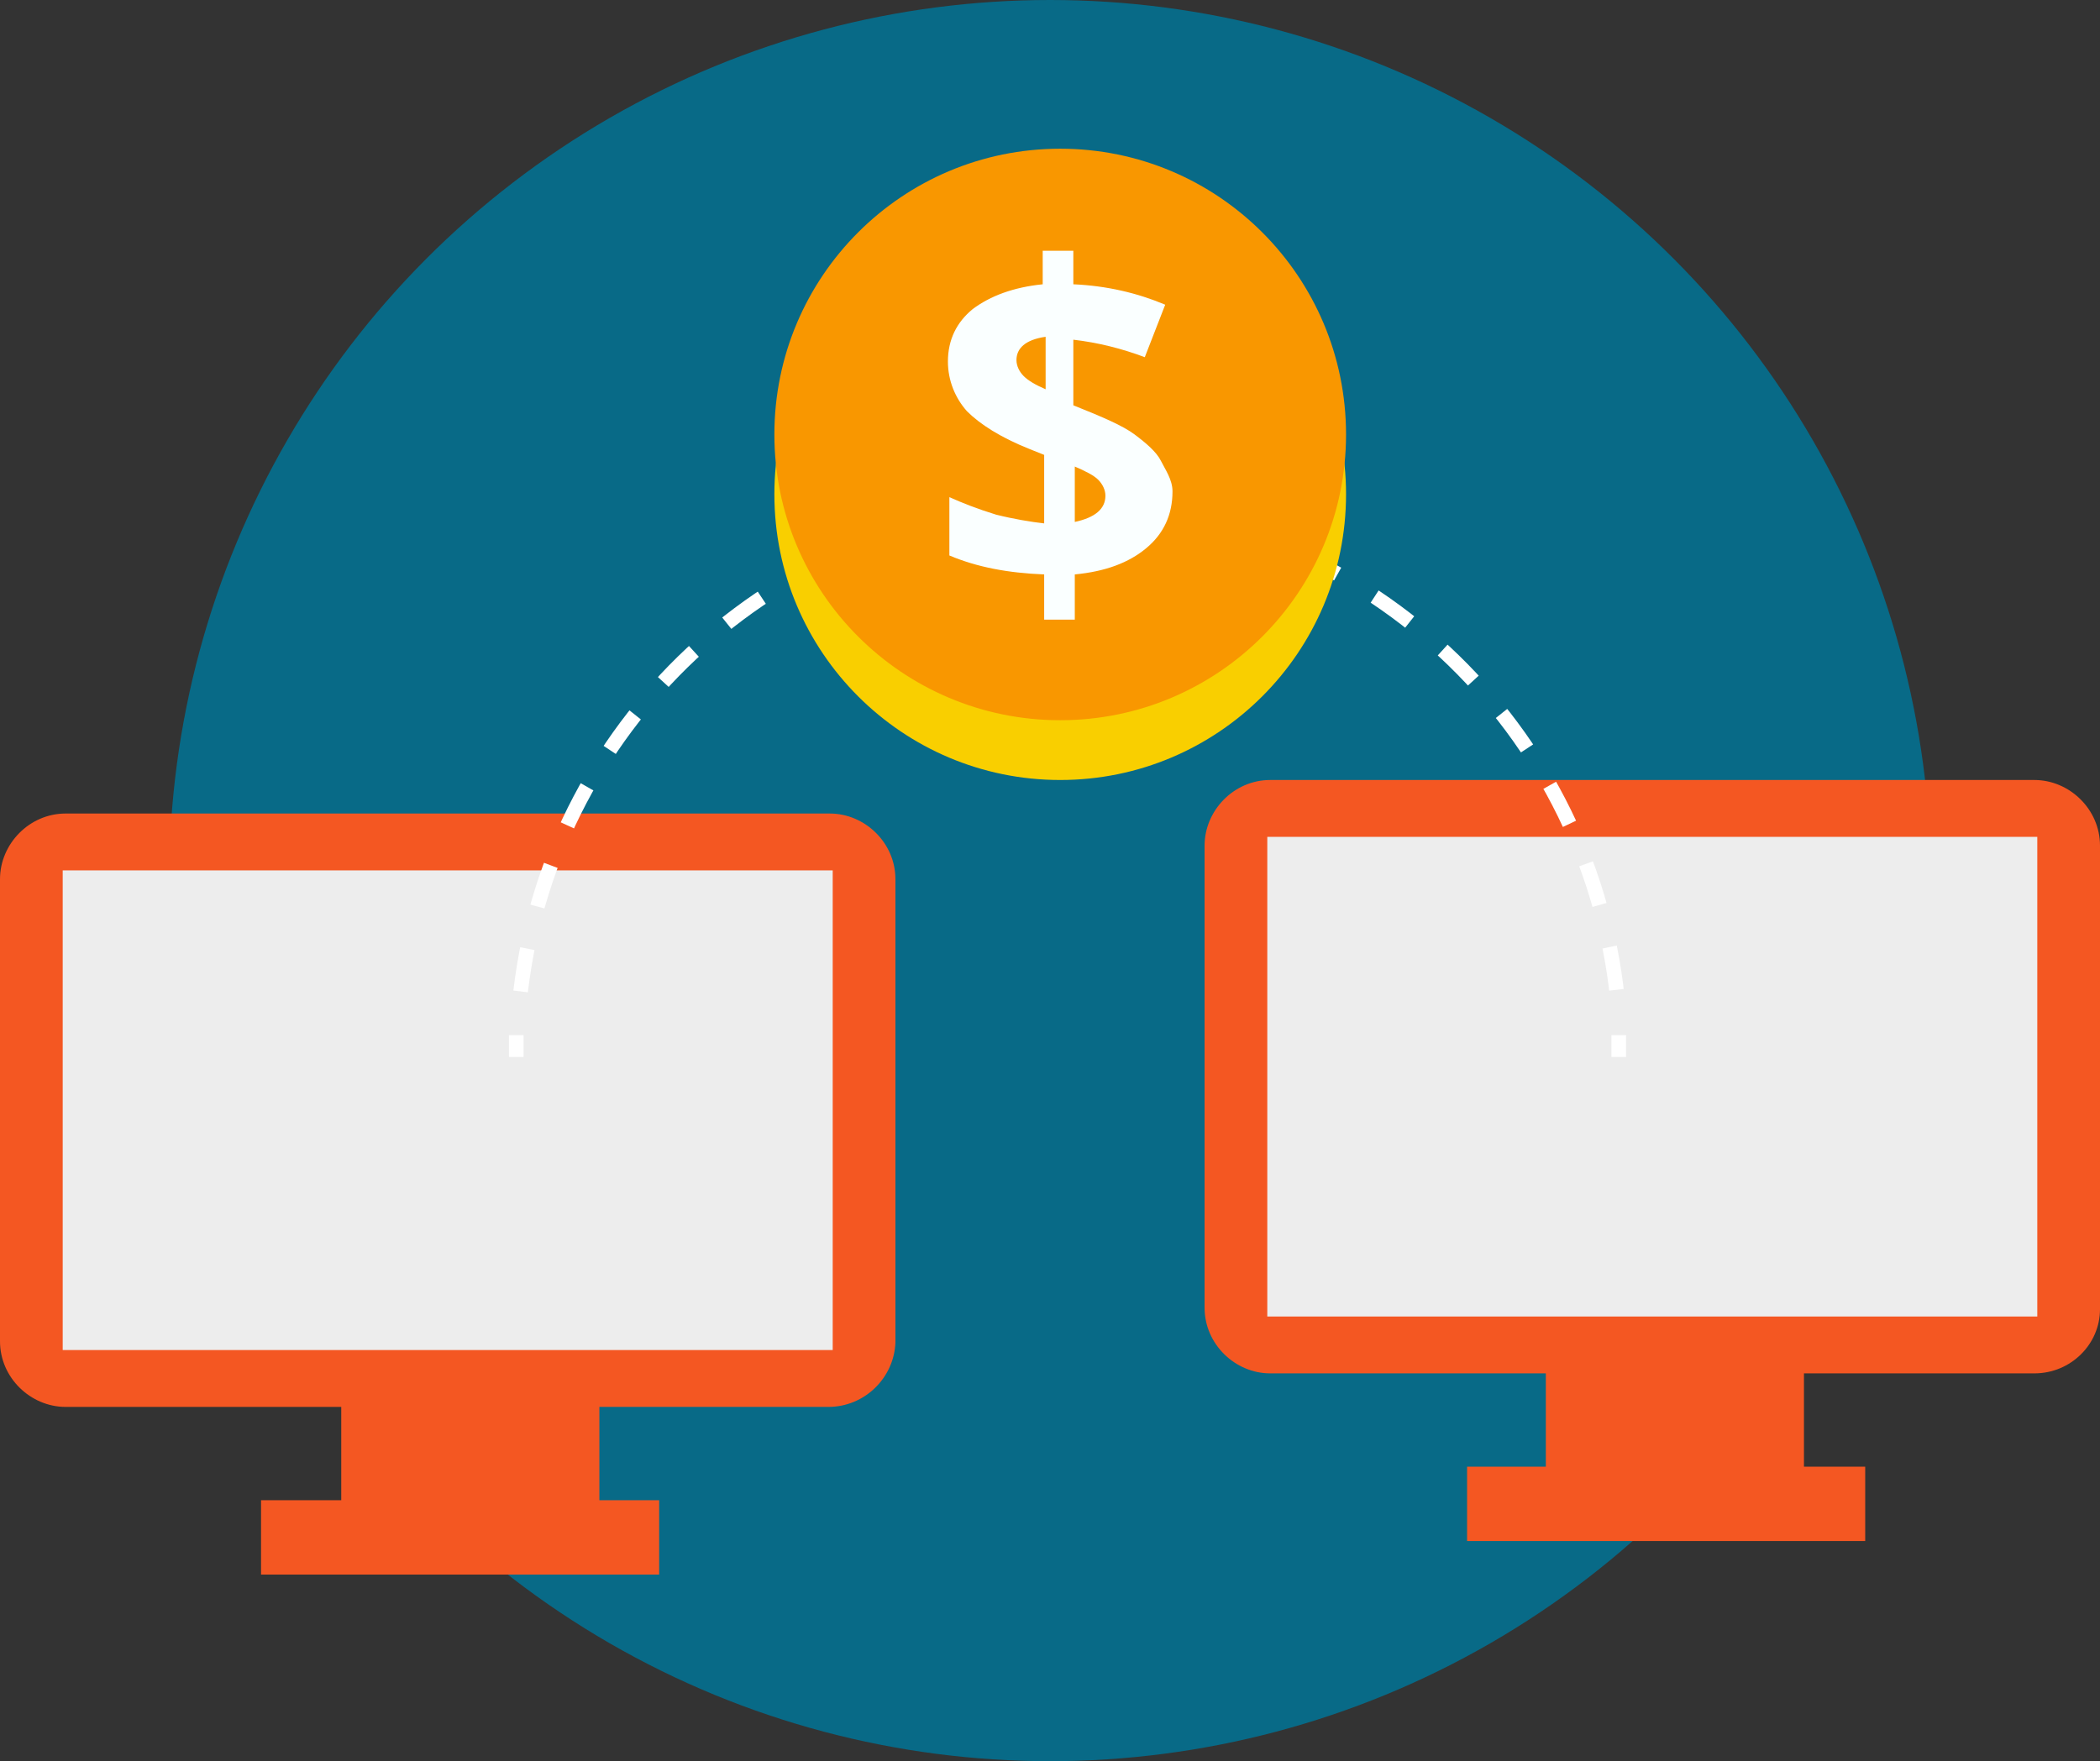 <!-- Generator: Adobe Illustrator 19.0.0, SVG Export Plug-In  -->
<svg version="1.1"
	 xmlns="http://www.w3.org/2000/svg" xmlns:xlink="http://www.w3.org/1999/xlink" xmlns:a="http://ns.adobe.com/AdobeSVGViewerExtensions/3.0/"
	 x="0px" y="0px" width="144px" height="120.8px" viewBox="0 0 144 120.8" style="enable-background:new 0 0 144 120.8;"
	 xml:space="preserve">
<rect x="0" y="0" width="144" height="120.8" fill="#333333" stroke="none"/>
<style type="text/css">
	.st0{fill:#086A87;}
	.st1{fill:#F45722;}
	.st2{fill:#EDEDED;}
	.st3{fill:none;stroke:#FFFFFF;stroke-miterlimit:10;}
	.st4{fill:none;stroke:#FFFFFF;stroke-miterlimit:10;stroke-dasharray:2.97,2.97;}
	.st5{fill:#F9CF00;}
	.st6{fill:#F99700;}
	.st7{fill:#FAFFFF;}
</style>
<defs>
</defs>
<g>
	<circle class="st0" cx="72" cy="60.4" r="60.4"/>
	<rect x="106" y="90.4" class="st1" width="17.7" height="12.8"/>
	<path class="st1" d="M139.5,94.2H87.1c-2.4,0-4.5-2-4.5-4.5V58c0-2.4,2-4.5,4.5-4.5h52.4c2.4,0,4.5,2,4.5,4.5v31.8
		C144,92.2,142,94.2,139.5,94.2z"/>
	<rect x="86.9" y="57.4" class="st2" width="52.8" height="32.9"/>
	<rect x="100.6" y="100.6" class="st1" width="27.3" height="5.1"/>
	<rect x="23.4" y="92.7" class="st1" width="17.7" height="12.8"/>
	<path class="st1" d="M56.8,96.5H4.5c-2.4,0-4.5-2-4.5-4.5V60.3c0-2.4,2-4.5,4.5-4.5h52.4c2.4,0,4.5,2,4.5,4.5v31.8
		C61.3,94.5,59.3,96.5,56.8,96.5z"/>
	<rect x="4.3" y="59.7" class="st2" width="52.8" height="32.9"/>
	<rect x="17.9" y="102.9" class="st1" width="27.3" height="5.1"/>
	<g>
		<g>
			<path class="st3" d="M35.4,72.5c0-0.5,0-1,0-1.5"/>
			<path class="st4" d="M35.7,68c2.2-18.8,18.2-33.4,37.6-33.4c19.9,0,36.2,15.3,37.7,34.9"/>
			<path class="st3" d="M111,71c0,0.5,0,1,0,1.5"/>
		</g>
	</g>
	<circle class="st5" cx="72.7" cy="33.9" r="19.6"/>
	<circle class="st6" cx="72.7" cy="29.8" r="19.6"/>
	<g>
		<path class="st7" d="M80.4,33.7c0,1.6-0.6,2.9-1.8,3.9c-1.2,1-2.8,1.6-4.9,1.8v3.1h-2.1v-3.1c-2.5-0.1-4.6-0.5-6.5-1.3v-4
			c0.9,0.4,1.9,0.8,3.2,1.2c1.2,0.3,2.4,0.5,3.3,0.6v-4.7l-1-0.4c-2-0.8-3.4-1.7-4.3-2.6c-0.8-0.9-1.3-2.1-1.3-3.4
			c0-1.5,0.6-2.7,1.7-3.6c1.2-0.9,2.8-1.5,4.8-1.7v-2.3h2.1v2.3c2.3,0.1,4.4,0.6,6.3,1.4l-1.4,3.6c-1.6-0.6-3.2-1-4.9-1.2v4.5
			c2,0.8,3.4,1.4,4.2,2c0.8,0.6,1.5,1.2,1.8,1.8S80.4,32.9,80.4,33.7z M69.7,24.7c0,0.4,0.2,0.8,0.5,1.1c0.3,0.3,0.8,0.6,1.5,0.9
			v-3.6C70.3,23.3,69.7,23.9,69.7,24.7z M75.8,34c0-0.4-0.2-0.8-0.5-1.1c-0.3-0.3-0.9-0.6-1.6-0.9v3.8C75.1,35.5,75.8,34.9,75.8,34z
			"/>
	</g>
</g>
</svg>